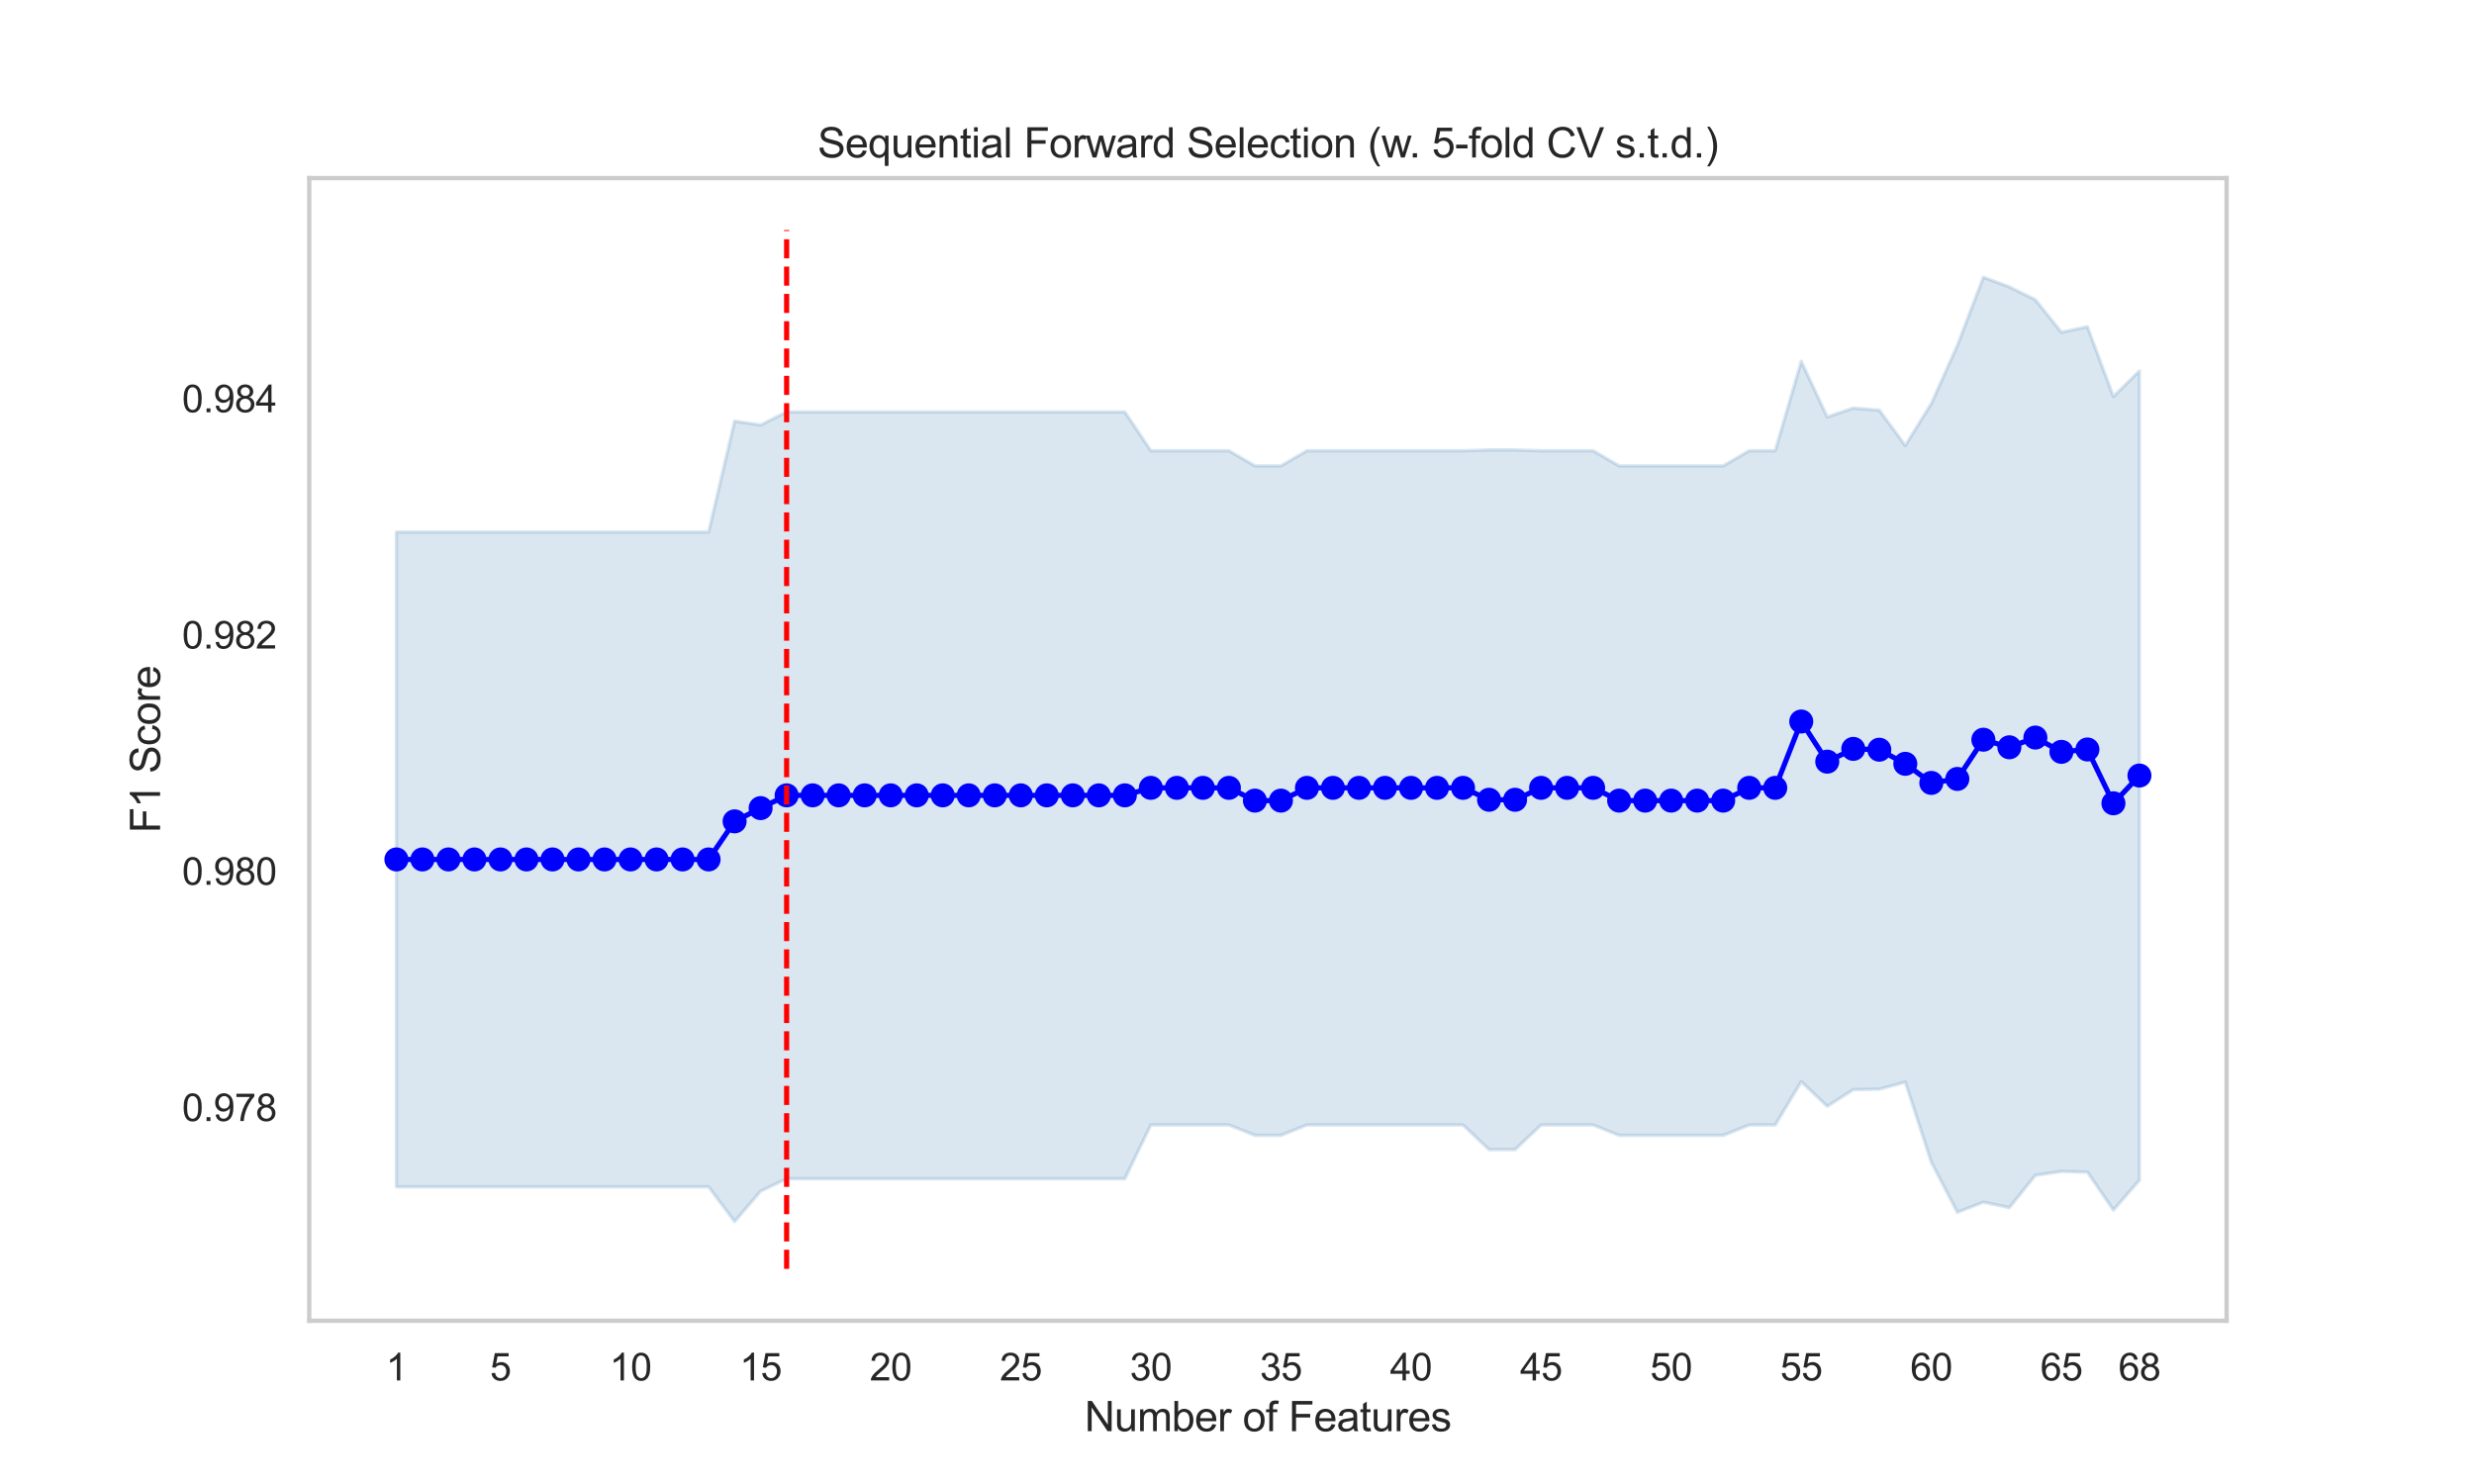 <?xml version="1.0" encoding="utf-8" standalone="no"?>
<!DOCTYPE svg PUBLIC "-//W3C//DTD SVG 1.1//EN"
  "http://www.w3.org/Graphics/SVG/1.1/DTD/svg11.dtd">
<svg xmlns:xlink="http://www.w3.org/1999/xlink" width="720pt" height="432pt" viewBox="0 0 720 432" xmlns="http://www.w3.org/2000/svg" version="1.1">
 <defs>
  <style type="text/css">*{stroke-linejoin: round; stroke-linecap: butt}</style>
 </defs>
 <g id="figure_1">
  <g id="patch_1">
   <path d="M 0 432 
L 720 432 
L 720 0 
L 0 0 
z
" style="fill: #ffffff"/>
  </g>
  <g id="axes_1">
   <g id="patch_2">
    <path d="M 90 384.48 
L 648 384.48 
L 648 51.84 
L 90 51.84 
z
" style="fill: #ffffff"/>
   </g>
   <g id="matplotlib.axis_1">
    <g id="xtick_1">
     <g id="text_1">
      <!-- 1 -->
      <g style="fill: #262626" transform="translate(112.305 401.854) scale(0.11 -0.11)">
       <defs>
        <path id="ArialMT-31" d="M 2384 0 
L 1822 0 
L 1822 3584 
Q 1619 3391 1289 3197 
Q 959 3003 697 2906 
L 697 3450 
Q 1169 3672 1522 3987 
Q 1875 4303 2022 4600 
L 2384 4600 
L 2384 0 
z
" transform="scale(0.016)"/>
       </defs>
       <use xlink:href="#ArialMT-31"/>
      </g>
     </g>
    </g>
    <g id="xtick_2"/>
    <g id="xtick_3"/>
    <g id="xtick_4"/>
    <g id="xtick_5">
     <g id="text_2">
      <!-- 5 -->
      <g style="fill: #262626" transform="translate(142.59 401.854) scale(0.11 -0.11)">
       <defs>
        <path id="ArialMT-35" d="M 266 1200 
L 856 1250 
Q 922 819 1161 601 
Q 1400 384 1738 384 
Q 2144 384 2425 690 
Q 2706 997 2706 1503 
Q 2706 1984 2436 2262 
Q 2166 2541 1728 2541 
Q 1456 2541 1237 2417 
Q 1019 2294 894 2097 
L 366 2166 
L 809 4519 
L 3088 4519 
L 3088 3981 
L 1259 3981 
L 1013 2750 
Q 1425 3038 1878 3038 
Q 2478 3038 2890 2622 
Q 3303 2206 3303 1553 
Q 3303 931 2941 478 
Q 2500 -78 1738 -78 
Q 1113 -78 717 272 
Q 322 622 266 1200 
z
" transform="scale(0.016)"/>
       </defs>
       <use xlink:href="#ArialMT-35"/>
      </g>
     </g>
    </g>
    <g id="xtick_6"/>
    <g id="xtick_7"/>
    <g id="xtick_8"/>
    <g id="xtick_9"/>
    <g id="xtick_10">
     <g id="text_3">
      <!-- 10 -->
      <g style="fill: #262626" transform="translate(177.388 401.854) scale(0.11 -0.11)">
       <defs>
        <path id="ArialMT-30" d="M 266 2259 
Q 266 3072 433 3567 
Q 600 4063 929 4331 
Q 1259 4600 1759 4600 
Q 2128 4600 2406 4451 
Q 2684 4303 2865 4023 
Q 3047 3744 3150 3342 
Q 3253 2941 3253 2259 
Q 3253 1453 3087 958 
Q 2922 463 2592 192 
Q 2263 -78 1759 -78 
Q 1097 -78 719 397 
Q 266 969 266 2259 
z
M 844 2259 
Q 844 1131 1108 757 
Q 1372 384 1759 384 
Q 2147 384 2411 759 
Q 2675 1134 2675 2259 
Q 2675 3391 2411 3762 
Q 2147 4134 1753 4134 
Q 1366 4134 1134 3806 
Q 844 3388 844 2259 
z
" transform="scale(0.016)"/>
       </defs>
       <use xlink:href="#ArialMT-31"/>
       <use xlink:href="#ArialMT-30" x="55.615"/>
      </g>
     </g>
    </g>
    <g id="xtick_11"/>
    <g id="xtick_12"/>
    <g id="xtick_13"/>
    <g id="xtick_14"/>
    <g id="xtick_15">
     <g id="text_4">
      <!-- 15 -->
      <g style="fill: #262626" transform="translate(215.244 401.854) scale(0.11 -0.11)">
       <use xlink:href="#ArialMT-31"/>
       <use xlink:href="#ArialMT-35" x="55.615"/>
      </g>
     </g>
    </g>
    <g id="xtick_16"/>
    <g id="xtick_17"/>
    <g id="xtick_18"/>
    <g id="xtick_19"/>
    <g id="xtick_20">
     <g id="text_5">
      <!-- 20 -->
      <g style="fill: #262626" transform="translate(253.1 401.854) scale(0.11 -0.11)">
       <defs>
        <path id="ArialMT-32" d="M 3222 541 
L 3222 0 
L 194 0 
Q 188 203 259 391 
Q 375 700 629 1000 
Q 884 1300 1366 1694 
Q 2113 2306 2375 2664 
Q 2638 3022 2638 3341 
Q 2638 3675 2398 3904 
Q 2159 4134 1775 4134 
Q 1369 4134 1125 3890 
Q 881 3647 878 3216 
L 300 3275 
Q 359 3922 746 4261 
Q 1134 4600 1788 4600 
Q 2447 4600 2831 4234 
Q 3216 3869 3216 3328 
Q 3216 3053 3103 2787 
Q 2991 2522 2730 2228 
Q 2469 1934 1863 1422 
Q 1356 997 1212 845 
Q 1069 694 975 541 
L 3222 541 
z
" transform="scale(0.016)"/>
       </defs>
       <use xlink:href="#ArialMT-32"/>
       <use xlink:href="#ArialMT-30" x="55.615"/>
      </g>
     </g>
    </g>
    <g id="xtick_21"/>
    <g id="xtick_22"/>
    <g id="xtick_23"/>
    <g id="xtick_24"/>
    <g id="xtick_25">
     <g id="text_6">
      <!-- 25 -->
      <g style="fill: #262626" transform="translate(290.956 401.854) scale(0.11 -0.11)">
       <use xlink:href="#ArialMT-32"/>
       <use xlink:href="#ArialMT-35" x="55.615"/>
      </g>
     </g>
    </g>
    <g id="xtick_26"/>
    <g id="xtick_27"/>
    <g id="xtick_28"/>
    <g id="xtick_29"/>
    <g id="xtick_30">
     <g id="text_7">
      <!-- 30 -->
      <g style="fill: #262626" transform="translate(328.812 401.854) scale(0.11 -0.11)">
       <defs>
        <path id="ArialMT-33" d="M 269 1209 
L 831 1284 
Q 928 806 1161 595 
Q 1394 384 1728 384 
Q 2125 384 2398 659 
Q 2672 934 2672 1341 
Q 2672 1728 2419 1979 
Q 2166 2231 1775 2231 
Q 1616 2231 1378 2169 
L 1441 2663 
Q 1497 2656 1531 2656 
Q 1891 2656 2178 2843 
Q 2466 3031 2466 3422 
Q 2466 3731 2256 3934 
Q 2047 4138 1716 4138 
Q 1388 4138 1169 3931 
Q 950 3725 888 3313 
L 325 3413 
Q 428 3978 793 4289 
Q 1159 4600 1703 4600 
Q 2078 4600 2393 4439 
Q 2709 4278 2876 4000 
Q 3044 3722 3044 3409 
Q 3044 3113 2884 2869 
Q 2725 2625 2413 2481 
Q 2819 2388 3044 2092 
Q 3269 1797 3269 1353 
Q 3269 753 2831 336 
Q 2394 -81 1725 -81 
Q 1122 -81 723 278 
Q 325 638 269 1209 
z
" transform="scale(0.016)"/>
       </defs>
       <use xlink:href="#ArialMT-33"/>
       <use xlink:href="#ArialMT-30" x="55.615"/>
      </g>
     </g>
    </g>
    <g id="xtick_31"/>
    <g id="xtick_32"/>
    <g id="xtick_33"/>
    <g id="xtick_34"/>
    <g id="xtick_35">
     <g id="text_8">
      <!-- 35 -->
      <g style="fill: #262626" transform="translate(366.669 401.854) scale(0.11 -0.11)">
       <use xlink:href="#ArialMT-33"/>
       <use xlink:href="#ArialMT-35" x="55.615"/>
      </g>
     </g>
    </g>
    <g id="xtick_36"/>
    <g id="xtick_37"/>
    <g id="xtick_38"/>
    <g id="xtick_39"/>
    <g id="xtick_40">
     <g id="text_9">
      <!-- 40 -->
      <g style="fill: #262626" transform="translate(404.525 401.854) scale(0.11 -0.11)">
       <defs>
        <path id="ArialMT-34" d="M 2069 0 
L 2069 1097 
L 81 1097 
L 81 1613 
L 2172 4581 
L 2631 4581 
L 2631 1613 
L 3250 1613 
L 3250 1097 
L 2631 1097 
L 2631 0 
L 2069 0 
z
M 2069 1613 
L 2069 3678 
L 634 1613 
L 2069 1613 
z
" transform="scale(0.016)"/>
       </defs>
       <use xlink:href="#ArialMT-34"/>
       <use xlink:href="#ArialMT-30" x="55.615"/>
      </g>
     </g>
    </g>
    <g id="xtick_41"/>
    <g id="xtick_42"/>
    <g id="xtick_43"/>
    <g id="xtick_44"/>
    <g id="xtick_45">
     <g id="text_10">
      <!-- 45 -->
      <g style="fill: #262626" transform="translate(442.381 401.854) scale(0.11 -0.11)">
       <use xlink:href="#ArialMT-34"/>
       <use xlink:href="#ArialMT-35" x="55.615"/>
      </g>
     </g>
    </g>
    <g id="xtick_46"/>
    <g id="xtick_47"/>
    <g id="xtick_48"/>
    <g id="xtick_49"/>
    <g id="xtick_50">
     <g id="text_11">
      <!-- 50 -->
      <g style="fill: #262626" transform="translate(480.237 401.854) scale(0.11 -0.11)">
       <use xlink:href="#ArialMT-35"/>
       <use xlink:href="#ArialMT-30" x="55.615"/>
      </g>
     </g>
    </g>
    <g id="xtick_51"/>
    <g id="xtick_52"/>
    <g id="xtick_53"/>
    <g id="xtick_54"/>
    <g id="xtick_55">
     <g id="text_12">
      <!-- 55 -->
      <g style="fill: #262626" transform="translate(518.093 401.854) scale(0.11 -0.11)">
       <use xlink:href="#ArialMT-35"/>
       <use xlink:href="#ArialMT-35" x="55.615"/>
      </g>
     </g>
    </g>
    <g id="xtick_56"/>
    <g id="xtick_57"/>
    <g id="xtick_58"/>
    <g id="xtick_59"/>
    <g id="xtick_60">
     <g id="text_13">
      <!-- 60 -->
      <g style="fill: #262626" transform="translate(555.949 401.854) scale(0.11 -0.11)">
       <defs>
        <path id="ArialMT-36" d="M 3184 3459 
L 2625 3416 
Q 2550 3747 2413 3897 
Q 2184 4138 1850 4138 
Q 1581 4138 1378 3988 
Q 1113 3794 959 3422 
Q 806 3050 800 2363 
Q 1003 2672 1297 2822 
Q 1591 2972 1913 2972 
Q 2475 2972 2870 2558 
Q 3266 2144 3266 1488 
Q 3266 1056 3080 686 
Q 2894 316 2569 119 
Q 2244 -78 1831 -78 
Q 1128 -78 684 439 
Q 241 956 241 2144 
Q 241 3472 731 4075 
Q 1159 4600 1884 4600 
Q 2425 4600 2770 4297 
Q 3116 3994 3184 3459 
z
M 888 1484 
Q 888 1194 1011 928 
Q 1134 663 1356 523 
Q 1578 384 1822 384 
Q 2178 384 2434 671 
Q 2691 959 2691 1453 
Q 2691 1928 2437 2201 
Q 2184 2475 1800 2475 
Q 1419 2475 1153 2201 
Q 888 1928 888 1484 
z
" transform="scale(0.016)"/>
       </defs>
       <use xlink:href="#ArialMT-36"/>
       <use xlink:href="#ArialMT-30" x="55.615"/>
      </g>
     </g>
    </g>
    <g id="xtick_61"/>
    <g id="xtick_62"/>
    <g id="xtick_63"/>
    <g id="xtick_64"/>
    <g id="xtick_65">
     <g id="text_14">
      <!-- 65 -->
      <g style="fill: #262626" transform="translate(593.806 401.854) scale(0.11 -0.11)">
       <use xlink:href="#ArialMT-36"/>
       <use xlink:href="#ArialMT-35" x="55.615"/>
      </g>
     </g>
    </g>
    <g id="xtick_66"/>
    <g id="xtick_67"/>
    <g id="xtick_68">
     <g id="text_15">
      <!-- 68 -->
      <g style="fill: #262626" transform="translate(616.519 401.854) scale(0.11 -0.11)">
       <defs>
        <path id="ArialMT-38" d="M 1131 2484 
Q 781 2613 612 2850 
Q 444 3088 444 3419 
Q 444 3919 803 4259 
Q 1163 4600 1759 4600 
Q 2359 4600 2725 4251 
Q 3091 3903 3091 3403 
Q 3091 3084 2923 2848 
Q 2756 2613 2416 2484 
Q 2838 2347 3058 2040 
Q 3278 1734 3278 1309 
Q 3278 722 2862 322 
Q 2447 -78 1769 -78 
Q 1091 -78 675 323 
Q 259 725 259 1325 
Q 259 1772 486 2073 
Q 713 2375 1131 2484 
z
M 1019 3438 
Q 1019 3113 1228 2906 
Q 1438 2700 1772 2700 
Q 2097 2700 2305 2904 
Q 2513 3109 2513 3406 
Q 2513 3716 2298 3927 
Q 2084 4138 1766 4138 
Q 1444 4138 1231 3931 
Q 1019 3725 1019 3438 
z
M 838 1322 
Q 838 1081 952 856 
Q 1066 631 1291 507 
Q 1516 384 1775 384 
Q 2178 384 2440 643 
Q 2703 903 2703 1303 
Q 2703 1709 2433 1975 
Q 2163 2241 1756 2241 
Q 1359 2241 1098 1978 
Q 838 1716 838 1322 
z
" transform="scale(0.016)"/>
       </defs>
       <use xlink:href="#ArialMT-36"/>
       <use xlink:href="#ArialMT-38" x="55.615"/>
      </g>
     </g>
    </g>
    <g id="text_16">
     <!-- Number of Features -->
     <g style="fill: #262626" transform="translate(315.649 416.629) scale(0.12 -0.12)">
      <defs>
       <path id="ArialMT-4e" d="M 488 0 
L 488 4581 
L 1109 4581 
L 3516 984 
L 3516 4581 
L 4097 4581 
L 4097 0 
L 3475 0 
L 1069 3600 
L 1069 0 
L 488 0 
z
" transform="scale(0.016)"/>
       <path id="ArialMT-75" d="M 2597 0 
L 2597 488 
Q 2209 -75 1544 -75 
Q 1250 -75 995 37 
Q 741 150 617 320 
Q 494 491 444 738 
Q 409 903 409 1263 
L 409 3319 
L 972 3319 
L 972 1478 
Q 972 1038 1006 884 
Q 1059 663 1231 536 
Q 1403 409 1656 409 
Q 1909 409 2131 539 
Q 2353 669 2445 892 
Q 2538 1116 2538 1541 
L 2538 3319 
L 3100 3319 
L 3100 0 
L 2597 0 
z
" transform="scale(0.016)"/>
       <path id="ArialMT-6d" d="M 422 0 
L 422 3319 
L 925 3319 
L 925 2853 
Q 1081 3097 1340 3245 
Q 1600 3394 1931 3394 
Q 2300 3394 2536 3241 
Q 2772 3088 2869 2813 
Q 3263 3394 3894 3394 
Q 4388 3394 4653 3120 
Q 4919 2847 4919 2278 
L 4919 0 
L 4359 0 
L 4359 2091 
Q 4359 2428 4304 2576 
Q 4250 2725 4106 2815 
Q 3963 2906 3769 2906 
Q 3419 2906 3187 2673 
Q 2956 2441 2956 1928 
L 2956 0 
L 2394 0 
L 2394 2156 
Q 2394 2531 2256 2718 
Q 2119 2906 1806 2906 
Q 1569 2906 1367 2781 
Q 1166 2656 1075 2415 
Q 984 2175 984 1722 
L 984 0 
L 422 0 
z
" transform="scale(0.016)"/>
       <path id="ArialMT-62" d="M 941 0 
L 419 0 
L 419 4581 
L 981 4581 
L 981 2947 
Q 1338 3394 1891 3394 
Q 2197 3394 2470 3270 
Q 2744 3147 2920 2923 
Q 3097 2700 3197 2384 
Q 3297 2069 3297 1709 
Q 3297 856 2875 390 
Q 2453 -75 1863 -75 
Q 1275 -75 941 416 
L 941 0 
z
M 934 1684 
Q 934 1088 1097 822 
Q 1363 388 1816 388 
Q 2184 388 2453 708 
Q 2722 1028 2722 1663 
Q 2722 2313 2464 2622 
Q 2206 2931 1841 2931 
Q 1472 2931 1203 2611 
Q 934 2291 934 1684 
z
" transform="scale(0.016)"/>
       <path id="ArialMT-65" d="M 2694 1069 
L 3275 997 
Q 3138 488 2766 206 
Q 2394 -75 1816 -75 
Q 1088 -75 661 373 
Q 234 822 234 1631 
Q 234 2469 665 2931 
Q 1097 3394 1784 3394 
Q 2450 3394 2872 2941 
Q 3294 2488 3294 1666 
Q 3294 1616 3291 1516 
L 816 1516 
Q 847 969 1125 678 
Q 1403 388 1819 388 
Q 2128 388 2347 550 
Q 2566 713 2694 1069 
z
M 847 1978 
L 2700 1978 
Q 2663 2397 2488 2606 
Q 2219 2931 1791 2931 
Q 1403 2931 1139 2672 
Q 875 2413 847 1978 
z
" transform="scale(0.016)"/>
       <path id="ArialMT-72" d="M 416 0 
L 416 3319 
L 922 3319 
L 922 2816 
Q 1116 3169 1280 3281 
Q 1444 3394 1641 3394 
Q 1925 3394 2219 3213 
L 2025 2691 
Q 1819 2813 1613 2813 
Q 1428 2813 1281 2702 
Q 1134 2591 1072 2394 
Q 978 2094 978 1738 
L 978 0 
L 416 0 
z
" transform="scale(0.016)"/>
       <path id="ArialMT-20" transform="scale(0.016)"/>
       <path id="ArialMT-6f" d="M 213 1659 
Q 213 2581 725 3025 
Q 1153 3394 1769 3394 
Q 2453 3394 2887 2945 
Q 3322 2497 3322 1706 
Q 3322 1066 3130 698 
Q 2938 331 2570 128 
Q 2203 -75 1769 -75 
Q 1072 -75 642 372 
Q 213 819 213 1659 
z
M 791 1659 
Q 791 1022 1069 705 
Q 1347 388 1769 388 
Q 2188 388 2466 706 
Q 2744 1025 2744 1678 
Q 2744 2294 2464 2611 
Q 2184 2928 1769 2928 
Q 1347 2928 1069 2612 
Q 791 2297 791 1659 
z
" transform="scale(0.016)"/>
       <path id="ArialMT-66" d="M 556 0 
L 556 2881 
L 59 2881 
L 59 3319 
L 556 3319 
L 556 3672 
Q 556 4006 616 4169 
Q 697 4388 901 4523 
Q 1106 4659 1475 4659 
Q 1713 4659 2000 4603 
L 1916 4113 
Q 1741 4144 1584 4144 
Q 1328 4144 1222 4034 
Q 1116 3925 1116 3625 
L 1116 3319 
L 1763 3319 
L 1763 2881 
L 1116 2881 
L 1116 0 
L 556 0 
z
" transform="scale(0.016)"/>
       <path id="ArialMT-46" d="M 525 0 
L 525 4581 
L 3616 4581 
L 3616 4041 
L 1131 4041 
L 1131 2622 
L 3281 2622 
L 3281 2081 
L 1131 2081 
L 1131 0 
L 525 0 
z
" transform="scale(0.016)"/>
       <path id="ArialMT-61" d="M 2588 409 
Q 2275 144 1986 34 
Q 1697 -75 1366 -75 
Q 819 -75 525 192 
Q 231 459 231 875 
Q 231 1119 342 1320 
Q 453 1522 633 1644 
Q 813 1766 1038 1828 
Q 1203 1872 1538 1913 
Q 2219 1994 2541 2106 
Q 2544 2222 2544 2253 
Q 2544 2597 2384 2738 
Q 2169 2928 1744 2928 
Q 1347 2928 1158 2789 
Q 969 2650 878 2297 
L 328 2372 
Q 403 2725 575 2942 
Q 747 3159 1072 3276 
Q 1397 3394 1825 3394 
Q 2250 3394 2515 3294 
Q 2781 3194 2906 3042 
Q 3031 2891 3081 2659 
Q 3109 2516 3109 2141 
L 3109 1391 
Q 3109 606 3145 398 
Q 3181 191 3288 0 
L 2700 0 
Q 2613 175 2588 409 
z
M 2541 1666 
Q 2234 1541 1622 1453 
Q 1275 1403 1131 1340 
Q 988 1278 909 1158 
Q 831 1038 831 891 
Q 831 666 1001 516 
Q 1172 366 1500 366 
Q 1825 366 2078 508 
Q 2331 650 2450 897 
Q 2541 1088 2541 1459 
L 2541 1666 
z
" transform="scale(0.016)"/>
       <path id="ArialMT-74" d="M 1650 503 
L 1731 6 
Q 1494 -44 1306 -44 
Q 1000 -44 831 53 
Q 663 150 594 308 
Q 525 466 525 972 
L 525 2881 
L 113 2881 
L 113 3319 
L 525 3319 
L 525 4141 
L 1084 4478 
L 1084 3319 
L 1650 3319 
L 1650 2881 
L 1084 2881 
L 1084 941 
Q 1084 700 1114 631 
Q 1144 563 1211 522 
Q 1278 481 1403 481 
Q 1497 481 1650 503 
z
" transform="scale(0.016)"/>
       <path id="ArialMT-73" d="M 197 991 
L 753 1078 
Q 800 744 1014 566 
Q 1228 388 1613 388 
Q 2000 388 2187 545 
Q 2375 703 2375 916 
Q 2375 1106 2209 1216 
Q 2094 1291 1634 1406 
Q 1016 1563 777 1677 
Q 538 1791 414 1992 
Q 291 2194 291 2438 
Q 291 2659 392 2848 
Q 494 3038 669 3163 
Q 800 3259 1026 3326 
Q 1253 3394 1513 3394 
Q 1903 3394 2198 3281 
Q 2494 3169 2634 2976 
Q 2775 2784 2828 2463 
L 2278 2388 
Q 2241 2644 2061 2787 
Q 1881 2931 1553 2931 
Q 1166 2931 1000 2803 
Q 834 2675 834 2503 
Q 834 2394 903 2306 
Q 972 2216 1119 2156 
Q 1203 2125 1616 2013 
Q 2213 1853 2448 1751 
Q 2684 1650 2818 1456 
Q 2953 1263 2953 975 
Q 2953 694 2789 445 
Q 2625 197 2315 61 
Q 2006 -75 1616 -75 
Q 969 -75 630 194 
Q 291 463 197 991 
z
" transform="scale(0.016)"/>
      </defs>
      <use xlink:href="#ArialMT-4e"/>
      <use xlink:href="#ArialMT-75" x="72.217"/>
      <use xlink:href="#ArialMT-6d" x="127.832"/>
      <use xlink:href="#ArialMT-62" x="211.133"/>
      <use xlink:href="#ArialMT-65" x="266.748"/>
      <use xlink:href="#ArialMT-72" x="322.363"/>
      <use xlink:href="#ArialMT-20" x="355.664"/>
      <use xlink:href="#ArialMT-6f" x="383.447"/>
      <use xlink:href="#ArialMT-66" x="439.062"/>
      <use xlink:href="#ArialMT-20" x="466.846"/>
      <use xlink:href="#ArialMT-46" x="494.629"/>
      <use xlink:href="#ArialMT-65" x="555.713"/>
      <use xlink:href="#ArialMT-61" x="611.328"/>
      <use xlink:href="#ArialMT-74" x="666.943"/>
      <use xlink:href="#ArialMT-75" x="694.727"/>
      <use xlink:href="#ArialMT-72" x="750.342"/>
      <use xlink:href="#ArialMT-65" x="783.643"/>
      <use xlink:href="#ArialMT-73" x="839.258"/>
     </g>
    </g>
   </g>
   <g id="matplotlib.axis_2">
    <g id="ytick_1">
     <g id="text_17">
      <!-- 0.978 -->
      <g style="fill: #262626" transform="translate(52.976 326.343) scale(0.11 -0.11)">
       <defs>
        <path id="ArialMT-2e" d="M 581 0 
L 581 641 
L 1222 641 
L 1222 0 
L 581 0 
z
" transform="scale(0.016)"/>
        <path id="ArialMT-39" d="M 350 1059 
L 891 1109 
Q 959 728 1153 556 
Q 1347 384 1650 384 
Q 1909 384 2104 503 
Q 2300 622 2425 820 
Q 2550 1019 2634 1356 
Q 2719 1694 2719 2044 
Q 2719 2081 2716 2156 
Q 2547 1888 2255 1720 
Q 1963 1553 1622 1553 
Q 1053 1553 659 1965 
Q 266 2378 266 3053 
Q 266 3750 677 4175 
Q 1088 4600 1706 4600 
Q 2153 4600 2523 4359 
Q 2894 4119 3086 3673 
Q 3278 3228 3278 2384 
Q 3278 1506 3087 986 
Q 2897 466 2520 194 
Q 2144 -78 1638 -78 
Q 1100 -78 759 220 
Q 419 519 350 1059 
z
M 2653 3081 
Q 2653 3566 2395 3850 
Q 2138 4134 1775 4134 
Q 1400 4134 1122 3828 
Q 844 3522 844 3034 
Q 844 2597 1108 2323 
Q 1372 2050 1759 2050 
Q 2150 2050 2401 2323 
Q 2653 2597 2653 3081 
z
" transform="scale(0.016)"/>
        <path id="ArialMT-37" d="M 303 3981 
L 303 4522 
L 3269 4522 
L 3269 4084 
Q 2831 3619 2401 2847 
Q 1972 2075 1738 1259 
Q 1569 684 1522 0 
L 944 0 
Q 953 541 1156 1306 
Q 1359 2072 1739 2783 
Q 2119 3494 2547 3981 
L 303 3981 
z
" transform="scale(0.016)"/>
       </defs>
       <use xlink:href="#ArialMT-30"/>
       <use xlink:href="#ArialMT-2e" x="55.615"/>
       <use xlink:href="#ArialMT-39" x="83.398"/>
       <use xlink:href="#ArialMT-37" x="139.014"/>
       <use xlink:href="#ArialMT-38" x="194.629"/>
      </g>
     </g>
    </g>
    <g id="ytick_2">
     <g id="text_18">
      <!-- 0.980 -->
      <g style="fill: #262626" transform="translate(52.976 257.565) scale(0.11 -0.11)">
       <use xlink:href="#ArialMT-30"/>
       <use xlink:href="#ArialMT-2e" x="55.615"/>
       <use xlink:href="#ArialMT-39" x="83.398"/>
       <use xlink:href="#ArialMT-38" x="139.014"/>
       <use xlink:href="#ArialMT-30" x="194.629"/>
      </g>
     </g>
    </g>
    <g id="ytick_3">
     <g id="text_19">
      <!-- 0.982 -->
      <g style="fill: #262626" transform="translate(52.976 188.786) scale(0.11 -0.11)">
       <use xlink:href="#ArialMT-30"/>
       <use xlink:href="#ArialMT-2e" x="55.615"/>
       <use xlink:href="#ArialMT-39" x="83.398"/>
       <use xlink:href="#ArialMT-38" x="139.014"/>
       <use xlink:href="#ArialMT-32" x="194.629"/>
      </g>
     </g>
    </g>
    <g id="ytick_4">
     <g id="text_20">
      <!-- 0.984 -->
      <g style="fill: #262626" transform="translate(52.976 120.008) scale(0.11 -0.11)">
       <use xlink:href="#ArialMT-30"/>
       <use xlink:href="#ArialMT-2e" x="55.615"/>
       <use xlink:href="#ArialMT-39" x="83.398"/>
       <use xlink:href="#ArialMT-38" x="139.014"/>
       <use xlink:href="#ArialMT-34" x="194.629"/>
      </g>
     </g>
    </g>
    <g id="text_21">
     <!-- F1 Score -->
     <g style="fill: #262626" transform="translate(46.591 242.501) rotate(-90) scale(0.12 -0.12)">
      <defs>
       <path id="ArialMT-53" d="M 288 1472 
L 859 1522 
Q 900 1178 1048 958 
Q 1197 738 1509 602 
Q 1822 466 2213 466 
Q 2559 466 2825 569 
Q 3091 672 3220 851 
Q 3350 1031 3350 1244 
Q 3350 1459 3225 1620 
Q 3100 1781 2813 1891 
Q 2628 1963 1997 2114 
Q 1366 2266 1113 2400 
Q 784 2572 623 2826 
Q 463 3081 463 3397 
Q 463 3744 659 4045 
Q 856 4347 1234 4503 
Q 1613 4659 2075 4659 
Q 2584 4659 2973 4495 
Q 3363 4331 3572 4012 
Q 3781 3694 3797 3291 
L 3216 3247 
Q 3169 3681 2898 3903 
Q 2628 4125 2100 4125 
Q 1550 4125 1298 3923 
Q 1047 3722 1047 3438 
Q 1047 3191 1225 3031 
Q 1400 2872 2139 2705 
Q 2878 2538 3153 2413 
Q 3553 2228 3743 1945 
Q 3934 1663 3934 1294 
Q 3934 928 3725 604 
Q 3516 281 3123 101 
Q 2731 -78 2241 -78 
Q 1619 -78 1198 103 
Q 778 284 539 648 
Q 300 1013 288 1472 
z
" transform="scale(0.016)"/>
       <path id="ArialMT-63" d="M 2588 1216 
L 3141 1144 
Q 3050 572 2676 248 
Q 2303 -75 1759 -75 
Q 1078 -75 664 370 
Q 250 816 250 1647 
Q 250 2184 428 2587 
Q 606 2991 970 3192 
Q 1334 3394 1763 3394 
Q 2303 3394 2647 3120 
Q 2991 2847 3088 2344 
L 2541 2259 
Q 2463 2594 2264 2762 
Q 2066 2931 1784 2931 
Q 1359 2931 1093 2626 
Q 828 2322 828 1663 
Q 828 994 1084 691 
Q 1341 388 1753 388 
Q 2084 388 2306 591 
Q 2528 794 2588 1216 
z
" transform="scale(0.016)"/>
      </defs>
      <use xlink:href="#ArialMT-46"/>
      <use xlink:href="#ArialMT-31" x="61.084"/>
      <use xlink:href="#ArialMT-20" x="116.699"/>
      <use xlink:href="#ArialMT-53" x="144.482"/>
      <use xlink:href="#ArialMT-63" x="211.182"/>
      <use xlink:href="#ArialMT-6f" x="261.182"/>
      <use xlink:href="#ArialMT-72" x="316.797"/>
      <use xlink:href="#ArialMT-65" x="350.098"/>
     </g>
    </g>
   </g>
   <g id="PolyCollection_1">
    <defs>
     <path id="mf06eb547d7" d="M 115.364 -86.505 
L 115.364 -277.117 
L 122.935 -277.117 
L 130.506 -277.117 
L 138.077 -277.117 
L 145.649 -277.117 
L 153.22 -277.117 
L 160.791 -277.117 
L 168.362 -277.117 
L 175.934 -277.117 
L 183.505 -277.117 
L 191.076 -277.117 
L 198.647 -277.117 
L 206.218 -277.117 
L 213.79 -309.416 
L 221.361 -308.278 
L 228.932 -312.076 
L 236.503 -312.076 
L 244.075 -312.076 
L 251.646 -312.076 
L 259.217 -312.076 
L 266.788 -312.076 
L 274.36 -312.076 
L 281.931 -312.076 
L 289.502 -312.076 
L 297.073 -312.076 
L 304.645 -312.076 
L 312.216 -312.076 
L 319.787 -312.076 
L 327.358 -312.076 
L 334.929 -300.793 
L 342.501 -300.793 
L 350.072 -300.793 
L 357.643 -300.793 
L 365.214 -296.387 
L 372.786 -296.387 
L 380.357 -300.793 
L 387.928 -300.793 
L 395.499 -300.793 
L 403.071 -300.793 
L 410.642 -300.793 
L 418.213 -300.793 
L 425.784 -300.793 
L 433.355 -301.031 
L 440.927 -301.031 
L 448.498 -300.793 
L 456.069 -300.793 
L 463.64 -300.793 
L 471.212 -296.387 
L 478.783 -296.387 
L 486.354 -296.387 
L 493.925 -296.387 
L 501.497 -296.387 
L 509.068 -300.793 
L 516.639 -300.793 
L 524.21 -326.821 
L 531.782 -310.612 
L 539.353 -313.204 
L 546.924 -312.589 
L 554.495 -302.31 
L 562.066 -314.525 
L 569.638 -331.42 
L 577.209 -351.295 
L 584.78 -348.479 
L 592.351 -344.737 
L 599.923 -335.277 
L 607.494 -336.874 
L 615.065 -316.578 
L 622.636 -324.03 
L 622.636 -88.437 
L 622.636 -88.437 
L 615.065 -79.735 
L 607.494 -90.772 
L 599.923 -90.985 
L 592.351 -89.851 
L 584.78 -80.436 
L 577.209 -82.043 
L 569.638 -79.077 
L 562.066 -93.651 
L 554.495 -116.991 
L 546.924 -114.923 
L 539.353 -114.792 
L 531.782 -109.939 
L 524.21 -117.115 
L 516.639 -104.51 
L 509.068 -104.51 
L 501.497 -101.488 
L 493.925 -101.488 
L 486.354 -101.488 
L 478.783 -101.488 
L 471.212 -101.488 
L 463.64 -104.51 
L 456.069 -104.51 
L 448.498 -104.51 
L 440.927 -97.332 
L 433.355 -97.332 
L 425.784 -104.51 
L 418.213 -104.51 
L 410.642 -104.51 
L 403.071 -104.51 
L 395.499 -104.51 
L 387.928 -104.51 
L 380.357 -104.51 
L 372.786 -101.488 
L 365.214 -101.488 
L 357.643 -104.51 
L 350.072 -104.51 
L 342.501 -104.51 
L 334.929 -104.51 
L 327.358 -88.865 
L 319.787 -88.865 
L 312.216 -88.865 
L 304.645 -88.865 
L 297.073 -88.865 
L 289.502 -88.865 
L 281.931 -88.865 
L 274.36 -88.865 
L 266.788 -88.865 
L 259.217 -88.865 
L 251.646 -88.865 
L 244.075 -88.865 
L 236.503 -88.865 
L 228.932 -88.865 
L 221.361 -85.235 
L 213.79 -76.385 
L 206.218 -86.505 
L 198.647 -86.505 
L 191.076 -86.505 
L 183.505 -86.505 
L 175.934 -86.505 
L 168.362 -86.505 
L 160.791 -86.505 
L 153.22 -86.505 
L 145.649 -86.505 
L 138.077 -86.505 
L 130.506 -86.505 
L 122.935 -86.505 
L 115.364 -86.505 
z
" style="stroke: #4682b4; stroke-opacity: 0.2"/>
    </defs>
    <g clip-path="url(#p63519ec8a0)">
     <use xlink:href="#mf06eb547d7" x="0" y="432" style="fill: #4682b4; fill-opacity: 0.2; stroke: #4682b4; stroke-opacity: 0.2"/>
    </g>
   </g>
   <g id="line2d_1">
    <path d="M 115.364 250.189 
L 122.935 250.189 
L 130.506 250.189 
L 138.077 250.189 
L 145.649 250.189 
L 153.22 250.189 
L 160.791 250.189 
L 168.362 250.189 
L 175.934 250.189 
L 183.505 250.189 
L 191.076 250.189 
L 198.647 250.189 
L 206.218 250.189 
L 213.79 239.099 
L 221.361 235.244 
L 228.932 231.529 
L 236.503 231.529 
L 244.075 231.529 
L 251.646 231.529 
L 259.217 231.529 
L 266.788 231.529 
L 274.36 231.529 
L 281.931 231.529 
L 289.502 231.529 
L 297.073 231.529 
L 304.645 231.529 
L 312.216 231.529 
L 319.787 231.529 
L 327.358 231.529 
L 334.929 229.348 
L 342.501 229.348 
L 350.072 229.348 
L 357.643 229.348 
L 365.214 233.063 
L 372.786 233.063 
L 380.357 229.348 
L 387.928 229.348 
L 395.499 229.348 
L 403.071 229.348 
L 410.642 229.348 
L 418.213 229.348 
L 425.784 229.348 
L 433.355 232.818 
L 440.927 232.818 
L 448.498 229.348 
L 456.069 229.348 
L 463.64 229.348 
L 471.212 233.063 
L 478.783 233.063 
L 486.354 233.063 
L 493.925 233.063 
L 501.497 233.063 
L 509.068 229.348 
L 516.639 229.348 
L 524.21 210.032 
L 531.782 221.725 
L 539.353 218.002 
L 546.924 218.244 
L 554.495 222.349 
L 562.066 227.912 
L 569.638 226.751 
L 577.209 215.331 
L 584.78 217.542 
L 592.351 214.706 
L 599.923 218.869 
L 607.494 218.177 
L 615.065 233.844 
L 622.636 225.766 
" clip-path="url(#p63519ec8a0)" style="fill: none; stroke: #0000ff; stroke-width: 1.5; stroke-linecap: round"/>
    <defs>
     <path id="m48917c7470" d="M 0 3 
C 0.796 3 1.559 2.684 2.121 2.121 
C 2.684 1.559 3 0.796 3 0 
C 3 -0.796 2.684 -1.559 2.121 -2.121 
C 1.559 -2.684 0.796 -3 0 -3 
C -0.796 -3 -1.559 -2.684 -2.121 -2.121 
C -2.684 -1.559 -3 -0.796 -3 0 
C -3 0.796 -2.684 1.559 -2.121 2.121 
C -1.559 2.684 -0.796 3 0 3 
z
" style="stroke: #0000ff"/>
    </defs>
    <g clip-path="url(#p63519ec8a0)">
     <use xlink:href="#m48917c7470" x="115.364" y="250.189" style="fill: #0000ff; stroke: #0000ff"/>
     <use xlink:href="#m48917c7470" x="122.935" y="250.189" style="fill: #0000ff; stroke: #0000ff"/>
     <use xlink:href="#m48917c7470" x="130.506" y="250.189" style="fill: #0000ff; stroke: #0000ff"/>
     <use xlink:href="#m48917c7470" x="138.077" y="250.189" style="fill: #0000ff; stroke: #0000ff"/>
     <use xlink:href="#m48917c7470" x="145.649" y="250.189" style="fill: #0000ff; stroke: #0000ff"/>
     <use xlink:href="#m48917c7470" x="153.22" y="250.189" style="fill: #0000ff; stroke: #0000ff"/>
     <use xlink:href="#m48917c7470" x="160.791" y="250.189" style="fill: #0000ff; stroke: #0000ff"/>
     <use xlink:href="#m48917c7470" x="168.362" y="250.189" style="fill: #0000ff; stroke: #0000ff"/>
     <use xlink:href="#m48917c7470" x="175.934" y="250.189" style="fill: #0000ff; stroke: #0000ff"/>
     <use xlink:href="#m48917c7470" x="183.505" y="250.189" style="fill: #0000ff; stroke: #0000ff"/>
     <use xlink:href="#m48917c7470" x="191.076" y="250.189" style="fill: #0000ff; stroke: #0000ff"/>
     <use xlink:href="#m48917c7470" x="198.647" y="250.189" style="fill: #0000ff; stroke: #0000ff"/>
     <use xlink:href="#m48917c7470" x="206.218" y="250.189" style="fill: #0000ff; stroke: #0000ff"/>
     <use xlink:href="#m48917c7470" x="213.79" y="239.099" style="fill: #0000ff; stroke: #0000ff"/>
     <use xlink:href="#m48917c7470" x="221.361" y="235.244" style="fill: #0000ff; stroke: #0000ff"/>
     <use xlink:href="#m48917c7470" x="228.932" y="231.529" style="fill: #0000ff; stroke: #0000ff"/>
     <use xlink:href="#m48917c7470" x="236.503" y="231.529" style="fill: #0000ff; stroke: #0000ff"/>
     <use xlink:href="#m48917c7470" x="244.075" y="231.529" style="fill: #0000ff; stroke: #0000ff"/>
     <use xlink:href="#m48917c7470" x="251.646" y="231.529" style="fill: #0000ff; stroke: #0000ff"/>
     <use xlink:href="#m48917c7470" x="259.217" y="231.529" style="fill: #0000ff; stroke: #0000ff"/>
     <use xlink:href="#m48917c7470" x="266.788" y="231.529" style="fill: #0000ff; stroke: #0000ff"/>
     <use xlink:href="#m48917c7470" x="274.36" y="231.529" style="fill: #0000ff; stroke: #0000ff"/>
     <use xlink:href="#m48917c7470" x="281.931" y="231.529" style="fill: #0000ff; stroke: #0000ff"/>
     <use xlink:href="#m48917c7470" x="289.502" y="231.529" style="fill: #0000ff; stroke: #0000ff"/>
     <use xlink:href="#m48917c7470" x="297.073" y="231.529" style="fill: #0000ff; stroke: #0000ff"/>
     <use xlink:href="#m48917c7470" x="304.645" y="231.529" style="fill: #0000ff; stroke: #0000ff"/>
     <use xlink:href="#m48917c7470" x="312.216" y="231.529" style="fill: #0000ff; stroke: #0000ff"/>
     <use xlink:href="#m48917c7470" x="319.787" y="231.529" style="fill: #0000ff; stroke: #0000ff"/>
     <use xlink:href="#m48917c7470" x="327.358" y="231.529" style="fill: #0000ff; stroke: #0000ff"/>
     <use xlink:href="#m48917c7470" x="334.929" y="229.348" style="fill: #0000ff; stroke: #0000ff"/>
     <use xlink:href="#m48917c7470" x="342.501" y="229.348" style="fill: #0000ff; stroke: #0000ff"/>
     <use xlink:href="#m48917c7470" x="350.072" y="229.348" style="fill: #0000ff; stroke: #0000ff"/>
     <use xlink:href="#m48917c7470" x="357.643" y="229.348" style="fill: #0000ff; stroke: #0000ff"/>
     <use xlink:href="#m48917c7470" x="365.214" y="233.063" style="fill: #0000ff; stroke: #0000ff"/>
     <use xlink:href="#m48917c7470" x="372.786" y="233.063" style="fill: #0000ff; stroke: #0000ff"/>
     <use xlink:href="#m48917c7470" x="380.357" y="229.348" style="fill: #0000ff; stroke: #0000ff"/>
     <use xlink:href="#m48917c7470" x="387.928" y="229.348" style="fill: #0000ff; stroke: #0000ff"/>
     <use xlink:href="#m48917c7470" x="395.499" y="229.348" style="fill: #0000ff; stroke: #0000ff"/>
     <use xlink:href="#m48917c7470" x="403.071" y="229.348" style="fill: #0000ff; stroke: #0000ff"/>
     <use xlink:href="#m48917c7470" x="410.642" y="229.348" style="fill: #0000ff; stroke: #0000ff"/>
     <use xlink:href="#m48917c7470" x="418.213" y="229.348" style="fill: #0000ff; stroke: #0000ff"/>
     <use xlink:href="#m48917c7470" x="425.784" y="229.348" style="fill: #0000ff; stroke: #0000ff"/>
     <use xlink:href="#m48917c7470" x="433.355" y="232.818" style="fill: #0000ff; stroke: #0000ff"/>
     <use xlink:href="#m48917c7470" x="440.927" y="232.818" style="fill: #0000ff; stroke: #0000ff"/>
     <use xlink:href="#m48917c7470" x="448.498" y="229.348" style="fill: #0000ff; stroke: #0000ff"/>
     <use xlink:href="#m48917c7470" x="456.069" y="229.348" style="fill: #0000ff; stroke: #0000ff"/>
     <use xlink:href="#m48917c7470" x="463.64" y="229.348" style="fill: #0000ff; stroke: #0000ff"/>
     <use xlink:href="#m48917c7470" x="471.212" y="233.063" style="fill: #0000ff; stroke: #0000ff"/>
     <use xlink:href="#m48917c7470" x="478.783" y="233.063" style="fill: #0000ff; stroke: #0000ff"/>
     <use xlink:href="#m48917c7470" x="486.354" y="233.063" style="fill: #0000ff; stroke: #0000ff"/>
     <use xlink:href="#m48917c7470" x="493.925" y="233.063" style="fill: #0000ff; stroke: #0000ff"/>
     <use xlink:href="#m48917c7470" x="501.497" y="233.063" style="fill: #0000ff; stroke: #0000ff"/>
     <use xlink:href="#m48917c7470" x="509.068" y="229.348" style="fill: #0000ff; stroke: #0000ff"/>
     <use xlink:href="#m48917c7470" x="516.639" y="229.348" style="fill: #0000ff; stroke: #0000ff"/>
     <use xlink:href="#m48917c7470" x="524.21" y="210.032" style="fill: #0000ff; stroke: #0000ff"/>
     <use xlink:href="#m48917c7470" x="531.782" y="221.725" style="fill: #0000ff; stroke: #0000ff"/>
     <use xlink:href="#m48917c7470" x="539.353" y="218.002" style="fill: #0000ff; stroke: #0000ff"/>
     <use xlink:href="#m48917c7470" x="546.924" y="218.244" style="fill: #0000ff; stroke: #0000ff"/>
     <use xlink:href="#m48917c7470" x="554.495" y="222.349" style="fill: #0000ff; stroke: #0000ff"/>
     <use xlink:href="#m48917c7470" x="562.066" y="227.912" style="fill: #0000ff; stroke: #0000ff"/>
     <use xlink:href="#m48917c7470" x="569.638" y="226.751" style="fill: #0000ff; stroke: #0000ff"/>
     <use xlink:href="#m48917c7470" x="577.209" y="215.331" style="fill: #0000ff; stroke: #0000ff"/>
     <use xlink:href="#m48917c7470" x="584.78" y="217.542" style="fill: #0000ff; stroke: #0000ff"/>
     <use xlink:href="#m48917c7470" x="592.351" y="214.706" style="fill: #0000ff; stroke: #0000ff"/>
     <use xlink:href="#m48917c7470" x="599.923" y="218.869" style="fill: #0000ff; stroke: #0000ff"/>
     <use xlink:href="#m48917c7470" x="607.494" y="218.177" style="fill: #0000ff; stroke: #0000ff"/>
     <use xlink:href="#m48917c7470" x="615.065" y="233.844" style="fill: #0000ff; stroke: #0000ff"/>
     <use xlink:href="#m48917c7470" x="622.636" y="225.766" style="fill: #0000ff; stroke: #0000ff"/>
    </g>
   </g>
   <g id="LineCollection_1">
    <path d="M 228.932 369.36 
L 228.932 66.96 
" clip-path="url(#p63519ec8a0)" style="fill: none; stroke-dasharray: 5.55,2.4; stroke-dashoffset: 0; stroke: #ff0000; stroke-width: 1.5"/>
   </g>
   <g id="patch_3">
    <path d="M 90 384.48 
L 90 51.84 
" style="fill: none; stroke: #cccccc; stroke-width: 1.25; stroke-linejoin: miter; stroke-linecap: square"/>
   </g>
   <g id="patch_4">
    <path d="M 648 384.48 
L 648 51.84 
" style="fill: none; stroke: #cccccc; stroke-width: 1.25; stroke-linejoin: miter; stroke-linecap: square"/>
   </g>
   <g id="patch_5">
    <path d="M 90 384.48 
L 648 384.48 
" style="fill: none; stroke: #cccccc; stroke-width: 1.25; stroke-linejoin: miter; stroke-linecap: square"/>
   </g>
   <g id="patch_6">
    <path d="M 90 51.84 
L 648 51.84 
" style="fill: none; stroke: #cccccc; stroke-width: 1.25; stroke-linejoin: miter; stroke-linecap: square"/>
   </g>
   <g id="text_22">
    <!-- Optimal K = 16 -->
    <g style="fill: #ff0000" transform="translate(231.355 -3054.446) scale(0.12 -0.12)">
     <defs>
      <path id="ArialMT-4f" d="M 309 2231 
Q 309 3372 921 4017 
Q 1534 4663 2503 4663 
Q 3138 4663 3647 4359 
Q 4156 4056 4423 3514 
Q 4691 2972 4691 2284 
Q 4691 1588 4409 1038 
Q 4128 488 3612 205 
Q 3097 -78 2500 -78 
Q 1853 -78 1343 234 
Q 834 547 571 1087 
Q 309 1628 309 2231 
z
M 934 2222 
Q 934 1394 1379 917 
Q 1825 441 2497 441 
Q 3181 441 3623 922 
Q 4066 1403 4066 2288 
Q 4066 2847 3877 3264 
Q 3688 3681 3323 3911 
Q 2959 4141 2506 4141 
Q 1863 4141 1398 3698 
Q 934 3256 934 2222 
z
" transform="scale(0.016)"/>
      <path id="ArialMT-70" d="M 422 -1272 
L 422 3319 
L 934 3319 
L 934 2888 
Q 1116 3141 1344 3267 
Q 1572 3394 1897 3394 
Q 2322 3394 2647 3175 
Q 2972 2956 3137 2557 
Q 3303 2159 3303 1684 
Q 3303 1175 3120 767 
Q 2938 359 2589 142 
Q 2241 -75 1856 -75 
Q 1575 -75 1351 44 
Q 1128 163 984 344 
L 984 -1272 
L 422 -1272 
z
M 931 1641 
Q 931 1000 1190 694 
Q 1450 388 1819 388 
Q 2194 388 2461 705 
Q 2728 1022 2728 1688 
Q 2728 2322 2467 2637 
Q 2206 2953 1844 2953 
Q 1484 2953 1207 2617 
Q 931 2281 931 1641 
z
" transform="scale(0.016)"/>
      <path id="ArialMT-69" d="M 425 3934 
L 425 4581 
L 988 4581 
L 988 3934 
L 425 3934 
z
M 425 0 
L 425 3319 
L 988 3319 
L 988 0 
L 425 0 
z
" transform="scale(0.016)"/>
      <path id="ArialMT-6c" d="M 409 0 
L 409 4581 
L 972 4581 
L 972 0 
L 409 0 
z
" transform="scale(0.016)"/>
      <path id="ArialMT-4b" d="M 469 0 
L 469 4581 
L 1075 4581 
L 1075 2309 
L 3350 4581 
L 4172 4581 
L 2250 2725 
L 4256 0 
L 3456 0 
L 1825 2319 
L 1075 1588 
L 1075 0 
L 469 0 
z
" transform="scale(0.016)"/>
      <path id="ArialMT-3d" d="M 3381 2694 
L 356 2694 
L 356 3219 
L 3381 3219 
L 3381 2694 
z
M 3381 1303 
L 356 1303 
L 356 1828 
L 3381 1828 
L 3381 1303 
z
" transform="scale(0.016)"/>
     </defs>
     <use xlink:href="#ArialMT-4f"/>
     <use xlink:href="#ArialMT-70" x="77.783"/>
     <use xlink:href="#ArialMT-74" x="133.398"/>
     <use xlink:href="#ArialMT-69" x="161.182"/>
     <use xlink:href="#ArialMT-6d" x="183.398"/>
     <use xlink:href="#ArialMT-61" x="266.699"/>
     <use xlink:href="#ArialMT-6c" x="322.314"/>
     <use xlink:href="#ArialMT-20" x="344.531"/>
     <use xlink:href="#ArialMT-4b" x="372.314"/>
     <use xlink:href="#ArialMT-20" x="439.014"/>
     <use xlink:href="#ArialMT-3d" x="466.797"/>
     <use xlink:href="#ArialMT-20" x="525.195"/>
     <use xlink:href="#ArialMT-31" x="552.979"/>
     <use xlink:href="#ArialMT-36" x="608.594"/>
    </g>
   </g>
   <g id="text_23">
    <!-- Sequential Forward Selection (w. 5-fold CV s.t.d.) -->
    <g style="fill: #262626" transform="translate(237.947 45.84) scale(0.12 -0.12)">
     <defs>
      <path id="ArialMT-71" d="M 2538 -1272 
L 2538 353 
Q 2406 169 2170 47 
Q 1934 -75 1669 -75 
Q 1078 -75 651 397 
Q 225 869 225 1691 
Q 225 2191 398 2587 
Q 572 2984 901 3189 
Q 1231 3394 1625 3394 
Q 2241 3394 2594 2875 
L 2594 3319 
L 3100 3319 
L 3100 -1272 
L 2538 -1272 
z
M 803 1669 
Q 803 1028 1072 708 
Q 1341 388 1716 388 
Q 2075 388 2334 692 
Q 2594 997 2594 1619 
Q 2594 2281 2320 2615 
Q 2047 2950 1678 2950 
Q 1313 2950 1058 2639 
Q 803 2328 803 1669 
z
" transform="scale(0.016)"/>
      <path id="ArialMT-6e" d="M 422 0 
L 422 3319 
L 928 3319 
L 928 2847 
Q 1294 3394 1984 3394 
Q 2284 3394 2536 3286 
Q 2788 3178 2913 3003 
Q 3038 2828 3088 2588 
Q 3119 2431 3119 2041 
L 3119 0 
L 2556 0 
L 2556 2019 
Q 2556 2363 2490 2533 
Q 2425 2703 2258 2804 
Q 2091 2906 1866 2906 
Q 1506 2906 1245 2678 
Q 984 2450 984 1813 
L 984 0 
L 422 0 
z
" transform="scale(0.016)"/>
      <path id="ArialMT-77" d="M 1034 0 
L 19 3319 
L 600 3319 
L 1128 1403 
L 1325 691 
Q 1338 744 1497 1375 
L 2025 3319 
L 2603 3319 
L 3100 1394 
L 3266 759 
L 3456 1400 
L 4025 3319 
L 4572 3319 
L 3534 0 
L 2950 0 
L 2422 1988 
L 2294 2553 
L 1622 0 
L 1034 0 
z
" transform="scale(0.016)"/>
      <path id="ArialMT-64" d="M 2575 0 
L 2575 419 
Q 2259 -75 1647 -75 
Q 1250 -75 917 144 
Q 584 363 401 755 
Q 219 1147 219 1656 
Q 219 2153 384 2558 
Q 550 2963 881 3178 
Q 1213 3394 1622 3394 
Q 1922 3394 2156 3267 
Q 2391 3141 2538 2938 
L 2538 4581 
L 3097 4581 
L 3097 0 
L 2575 0 
z
M 797 1656 
Q 797 1019 1065 703 
Q 1334 388 1700 388 
Q 2069 388 2326 689 
Q 2584 991 2584 1609 
Q 2584 2291 2321 2609 
Q 2059 2928 1675 2928 
Q 1300 2928 1048 2622 
Q 797 2316 797 1656 
z
" transform="scale(0.016)"/>
      <path id="ArialMT-28" d="M 1497 -1347 
Q 1031 -759 709 28 
Q 388 816 388 1659 
Q 388 2403 628 3084 
Q 909 3875 1497 4659 
L 1900 4659 
Q 1522 4009 1400 3731 
Q 1209 3300 1100 2831 
Q 966 2247 966 1656 
Q 966 153 1900 -1347 
L 1497 -1347 
z
" transform="scale(0.016)"/>
      <path id="ArialMT-2d" d="M 203 1375 
L 203 1941 
L 1931 1941 
L 1931 1375 
L 203 1375 
z
" transform="scale(0.016)"/>
      <path id="ArialMT-43" d="M 3763 1606 
L 4369 1453 
Q 4178 706 3683 314 
Q 3188 -78 2472 -78 
Q 1731 -78 1267 223 
Q 803 525 561 1097 
Q 319 1669 319 2325 
Q 319 3041 592 3573 
Q 866 4106 1370 4382 
Q 1875 4659 2481 4659 
Q 3169 4659 3637 4309 
Q 4106 3959 4291 3325 
L 3694 3184 
Q 3534 3684 3231 3912 
Q 2928 4141 2469 4141 
Q 1941 4141 1586 3887 
Q 1231 3634 1087 3207 
Q 944 2781 944 2328 
Q 944 1744 1114 1308 
Q 1284 872 1643 656 
Q 2003 441 2422 441 
Q 2931 441 3284 734 
Q 3638 1028 3763 1606 
z
" transform="scale(0.016)"/>
      <path id="ArialMT-56" d="M 1803 0 
L 28 4581 
L 684 4581 
L 1875 1253 
Q 2019 853 2116 503 
Q 2222 878 2363 1253 
L 3600 4581 
L 4219 4581 
L 2425 0 
L 1803 0 
z
" transform="scale(0.016)"/>
      <path id="ArialMT-29" d="M 791 -1347 
L 388 -1347 
Q 1322 153 1322 1656 
Q 1322 2244 1188 2822 
Q 1081 3291 891 3722 
Q 769 4003 388 4659 
L 791 4659 
Q 1378 3875 1659 3084 
Q 1900 2403 1900 1659 
Q 1900 816 1576 28 
Q 1253 -759 791 -1347 
z
" transform="scale(0.016)"/>
     </defs>
     <use xlink:href="#ArialMT-53"/>
     <use xlink:href="#ArialMT-65" x="66.699"/>
     <use xlink:href="#ArialMT-71" x="122.314"/>
     <use xlink:href="#ArialMT-75" x="177.93"/>
     <use xlink:href="#ArialMT-65" x="233.545"/>
     <use xlink:href="#ArialMT-6e" x="289.16"/>
     <use xlink:href="#ArialMT-74" x="344.775"/>
     <use xlink:href="#ArialMT-69" x="372.559"/>
     <use xlink:href="#ArialMT-61" x="394.775"/>
     <use xlink:href="#ArialMT-6c" x="450.391"/>
     <use xlink:href="#ArialMT-20" x="472.607"/>
     <use xlink:href="#ArialMT-46" x="500.391"/>
     <use xlink:href="#ArialMT-6f" x="561.475"/>
     <use xlink:href="#ArialMT-72" x="617.09"/>
     <use xlink:href="#ArialMT-77" x="650.391"/>
     <use xlink:href="#ArialMT-61" x="722.607"/>
     <use xlink:href="#ArialMT-72" x="778.223"/>
     <use xlink:href="#ArialMT-64" x="811.523"/>
     <use xlink:href="#ArialMT-20" x="867.139"/>
     <use xlink:href="#ArialMT-53" x="894.922"/>
     <use xlink:href="#ArialMT-65" x="961.621"/>
     <use xlink:href="#ArialMT-6c" x="1017.236"/>
     <use xlink:href="#ArialMT-65" x="1039.453"/>
     <use xlink:href="#ArialMT-63" x="1095.068"/>
     <use xlink:href="#ArialMT-74" x="1145.068"/>
     <use xlink:href="#ArialMT-69" x="1172.852"/>
     <use xlink:href="#ArialMT-6f" x="1195.068"/>
     <use xlink:href="#ArialMT-6e" x="1250.684"/>
     <use xlink:href="#ArialMT-20" x="1306.299"/>
     <use xlink:href="#ArialMT-28" x="1334.082"/>
     <use xlink:href="#ArialMT-77" x="1367.383"/>
     <use xlink:href="#ArialMT-2e" x="1434.1"/>
     <use xlink:href="#ArialMT-20" x="1461.883"/>
     <use xlink:href="#ArialMT-35" x="1489.666"/>
     <use xlink:href="#ArialMT-2d" x="1545.281"/>
     <use xlink:href="#ArialMT-66" x="1578.582"/>
     <use xlink:href="#ArialMT-6f" x="1606.365"/>
     <use xlink:href="#ArialMT-6c" x="1661.98"/>
     <use xlink:href="#ArialMT-64" x="1684.197"/>
     <use xlink:href="#ArialMT-20" x="1739.812"/>
     <use xlink:href="#ArialMT-43" x="1767.596"/>
     <use xlink:href="#ArialMT-56" x="1839.812"/>
     <use xlink:href="#ArialMT-20" x="1906.512"/>
     <use xlink:href="#ArialMT-73" x="1934.295"/>
     <use xlink:href="#ArialMT-2e" x="1984.295"/>
     <use xlink:href="#ArialMT-74" x="2012.078"/>
     <use xlink:href="#ArialMT-2e" x="2039.861"/>
     <use xlink:href="#ArialMT-64" x="2067.645"/>
     <use xlink:href="#ArialMT-2e" x="2123.26"/>
     <use xlink:href="#ArialMT-29" x="2151.043"/>
    </g>
   </g>
  </g>
 </g>
 <defs>
  <clipPath id="p63519ec8a0">
   <rect x="90" y="51.84" width="558" height="332.64"/>
  </clipPath>
 </defs>
</svg>
